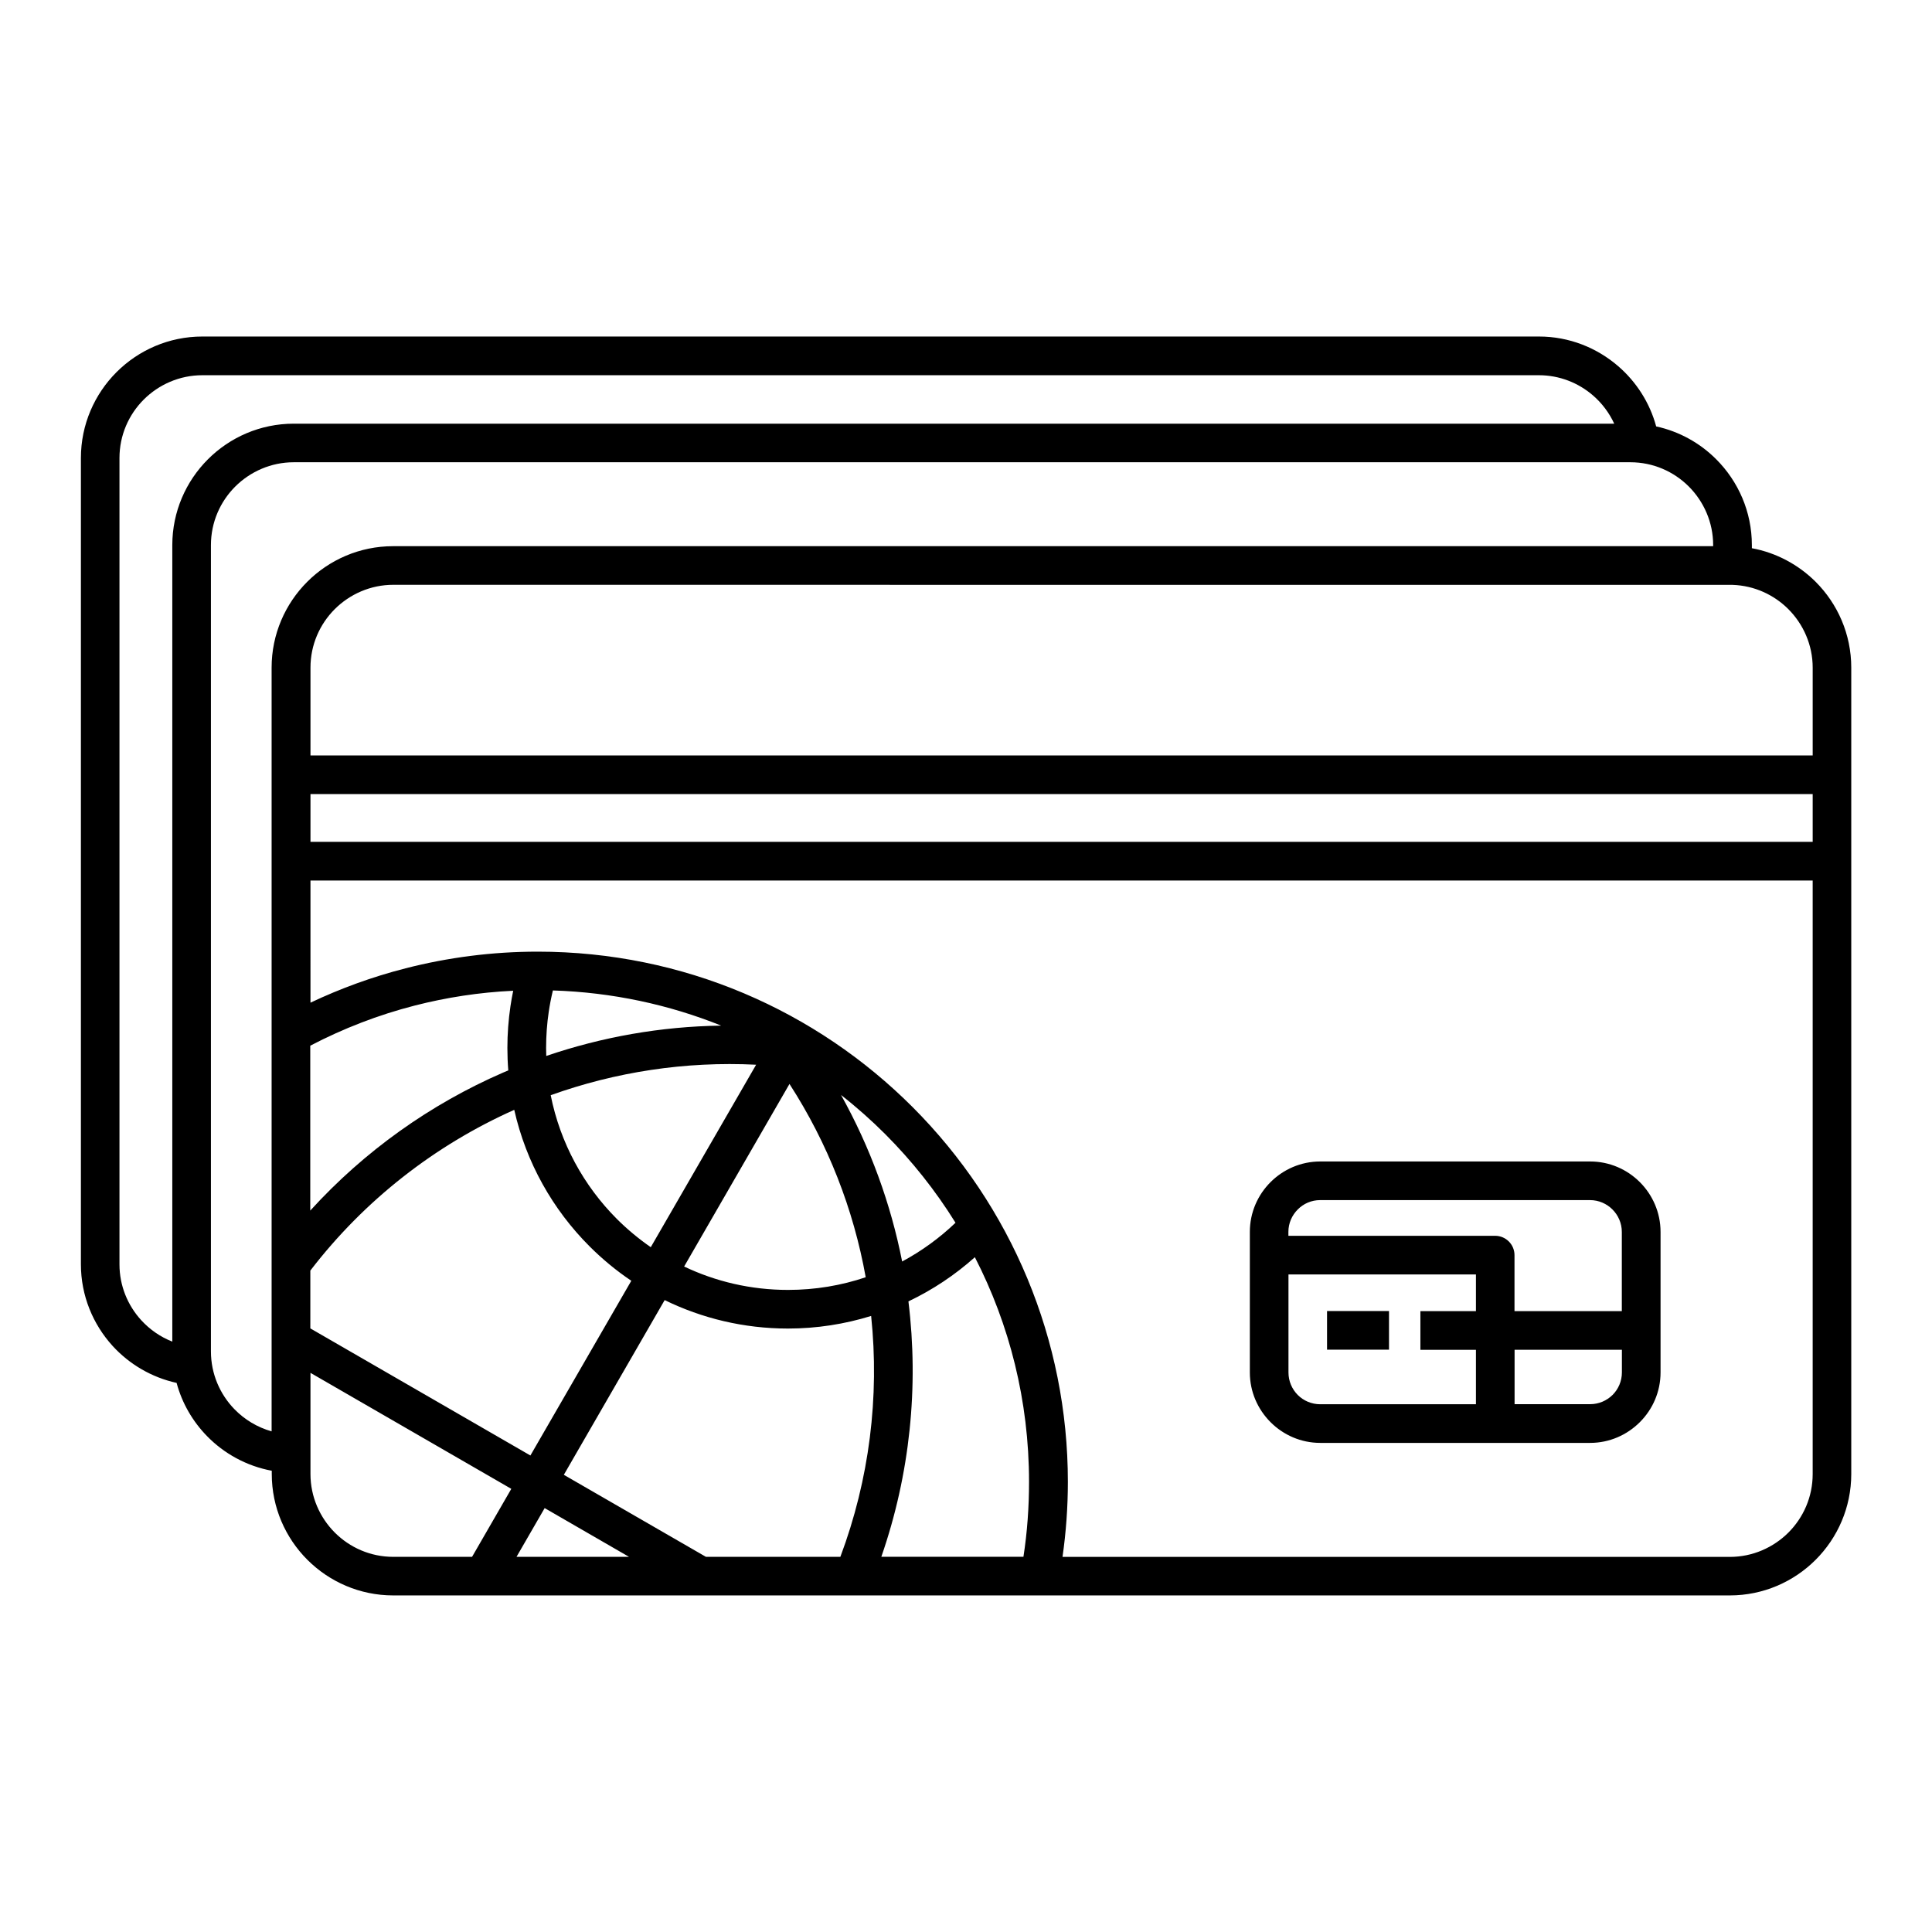 <?xml version="1.0" encoding="UTF-8"?>
<svg width="1200pt" height="1200pt" version="1.1" viewBox="0 0 1200 1200" xmlns="http://www.w3.org/2000/svg">
 <path d="m244.18 339.24h819.89v-0.703c0-14.109-5.812-27-15.094-36.328-9.328-9.328-22.172-15.094-36.328-15.094h-830.21c-14.109 0-27 5.812-36.328 15.094-9.328 9.328-15.094 22.172-15.094 36.328v500.86c0 13.922 5.578 26.578 14.578 35.859 6.281 6.469 14.25 11.297 23.109 13.781v-474.37c0-20.766 8.484-39.656 22.125-53.297s32.531-22.125 53.297-22.125zm843.94 1.266c15.281 2.812 29.016 10.312 39.609 20.859 13.641 13.641 22.125 32.531 22.125 53.297v500.86c0 20.766-8.484 39.656-22.125 53.297s-32.531 22.125-53.297 22.125h-830.21c-20.766 0-39.656-8.484-53.297-22.125s-22.125-32.531-22.125-53.297v-2.016c-15.656-2.906-29.625-10.641-40.266-21.562-8.859-9.094-15.469-20.391-18.844-33-15.562-3.422-29.391-11.625-39.75-22.969-12.188-13.406-19.688-31.219-19.688-50.672v-500.86c0-20.766 8.484-39.656 22.125-53.297s32.531-22.125 53.297-22.125h830.21c18.75 0 36 6.984 49.266 18.469 11.203 9.703 19.547 22.641 23.531 37.359 14.391 3.141 27.281 10.359 37.312 20.438 13.641 13.641 22.125 32.531 22.125 53.297zm-981.1 492.79v-494.72c0-20.766 8.484-39.656 22.125-53.297s32.531-22.125 53.297-22.125h820.18c-3.094-6.75-7.641-12.75-13.172-17.531-9-7.781-20.766-12.562-33.609-12.562h-830.21c-14.109 0-27 5.812-36.328 15.094-9.328 9.328-15.094 22.172-15.094 36.328v500.86c0 13.266 5.109 25.406 13.406 34.547 5.344 5.859 11.953 10.5 19.406 13.406zm498.52-52.453c-12.328 11.016-26.203 20.297-41.297 27.469 6.516 52.969 0.984 107.3-16.828 158.63h88.266c2.391-15.469 3.469-30.938 3.469-46.594 0-50.25-12.141-97.734-33.656-139.5zm-64.453 36.516c-16.359 5.062-33.703 7.828-51.656 7.828-27.469 0-53.484-6.375-76.594-17.672l-62.625 108.52 88.266 50.953h83.484c18.047-48.141 24.375-99.422 19.125-149.58zm-148.97-21.844c-9.328-6.281-18-13.453-25.922-21.375-22.875-22.875-39.422-52.078-46.781-84.797-49.266 21.984-93.047 56.062-126.66 99.844v35.906l136.69 78.938zm-76.406-130.64c-0.375-4.594-0.562-9.281-0.562-13.969 0-8.812 0.656-17.484 1.922-26.016 0.469-3.188 1.031-6.328 1.688-9.516-21.094 0.984-41.531 4.172-61.125 9.188-22.688 5.812-44.438 14.25-64.922 24.938v102.42c33.656-36.984 74.625-66.094 119.81-85.734l3.141-1.312zm27.703-49.688c-1.031 4.312-1.922 8.766-2.578 13.266-1.078 7.266-1.641 14.766-1.641 22.453l0.094 4.969c34.641-11.812 71.25-18.328 108.66-18.844-32.438-13.031-67.641-20.672-104.48-21.844zm-1.359 65.062c5.906 29.719 20.531 56.297 41.156 76.922 6.422 6.422 13.5 12.281 21 17.484l65.438-113.34c-44.062-2.203-87.328 4.5-127.6 18.938zm82.875 106.41c19.547 9.328 41.438 14.531 64.547 14.531 16.922 0 33.141-2.766 48.234-7.875-7.547-42.141-23.438-83.016-47.344-120.05zm135.37-3.094c12.141-6.516 23.297-14.625 33.188-24.094-12.422-20.016-27.094-38.438-43.594-54.984-8.672-8.672-17.859-16.828-27.516-24.375 18.234 32.672 30.891 67.594 37.969 103.45zm-222 153.14-17.484 30.281h69.891zm-45.094 30.281 24.375-42.234-124.74-72.047v62.859c0 14.109 5.812 27 15.094 36.328 9.328 9.328 22.172 15.094 36.328 15.094zm-100.36-344.21c18.703-8.859 38.484-16.078 59.016-21.328 26.344-6.75 53.906-10.359 82.078-10.359 90.891 0 173.21 36.844 232.82 96.469 61.641 61.688 96.516 144.84 96.516 232.87 0 15.469-1.125 31.266-3.328 46.594h414.52c14.109 0 27-5.812 36.328-15.094 9.328-9.328 15.094-22.172 15.094-36.328v-368.68h-933.05zm0-153.56h933.05v-54.516c0-14.109-5.812-27-15.094-36.328-8.953-8.953-21.141-14.625-34.594-15.094-277.26 0-554.63-0.047-831.94-0.047-14.109 0-27 5.812-36.328 15.094-9.328 9.328-15.094 22.172-15.094 36.328zm933.05 24h-933.05v29.672h933.05zm-275.16 321.1h12v24h-38.484v-24zm31.5 0.047h34.5v-22.781h-116.44v60.891c0 5.438 2.203 10.359 5.766 13.969 3.562 3.562 8.531 5.766 13.969 5.766h96.703v-33.797h-34.5zm58.5 0h66.609v-49.219c0-5.391-2.25-10.359-5.812-13.922s-8.484-5.812-13.922-5.812h-167.63c-5.438 0-10.359 2.203-13.922 5.812-3.562 3.562-5.812 8.484-5.812 13.922v2.438h128.44c6.609 0 12 5.391 12 12v34.781zm66.609 24h-66.609v33.797h46.922c5.438 0 10.359-2.203 13.969-5.766 3.562-3.562 5.766-8.531 5.766-13.969v-14.109zm-187.31-116.95h167.63c12.047 0 22.969 4.922 30.891 12.844 7.875 7.875 12.844 18.844 12.844 30.891v87.328c0 12-4.922 22.922-12.844 30.844-7.969 7.969-18.891 12.891-30.891 12.891h-167.63c-12 0-22.922-4.922-30.844-12.844-7.969-7.969-12.891-18.891-12.891-30.891v-87.328c0-12.047 4.922-22.969 12.844-30.891s18.844-12.844 30.891-12.844z"/>
</svg>

